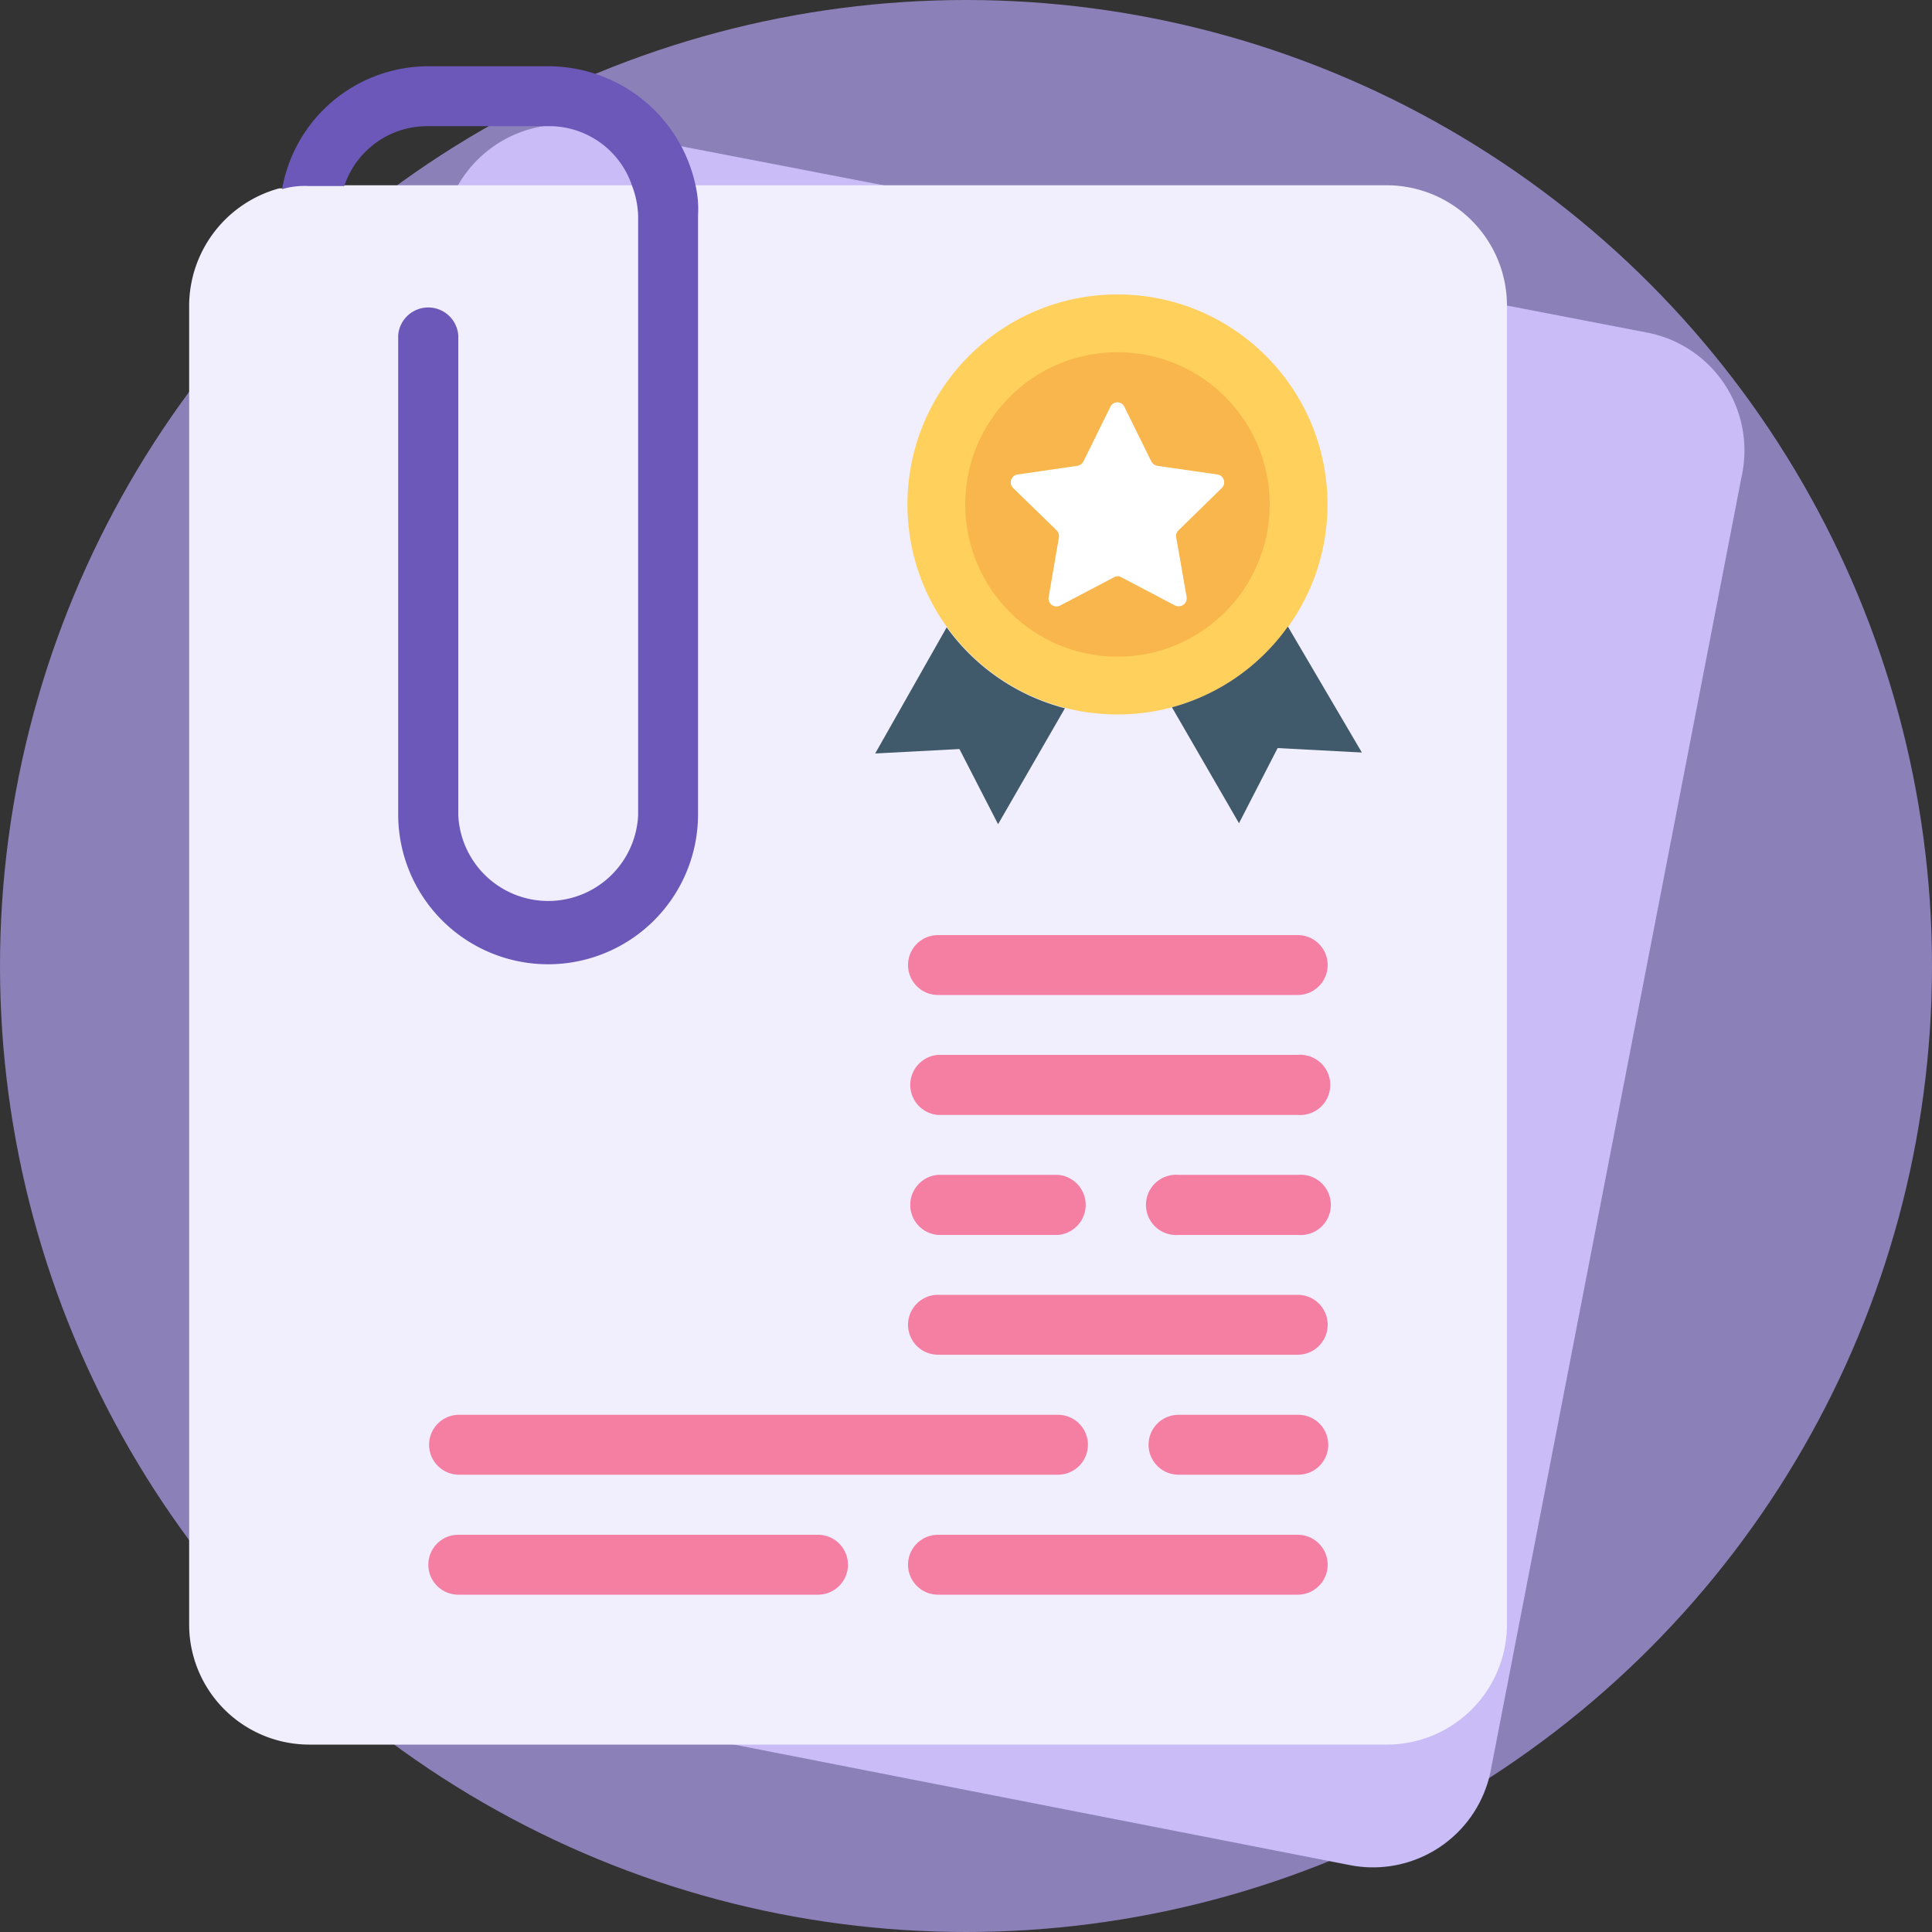 <svg xmlns="http://www.w3.org/2000/svg" width="100" height="100" viewBox="0 0 100 100">
  <rect x="0" y="0" width="100" height="100" fill="#333333" stroke="none"/>
  <g id="Grupo_124082" data-name="Grupo 124082" transform="translate(-333.574 -512)">
    <g id="CF6-41" transform="translate(333.574 512)">
      <circle id="Elipse_4099" data-name="Elipse 4099" cx="50" cy="50" r="50" fill="#8c80b8"/>
      <path id="Trazado_125093" data-name="Trazado 125093" d="M85.18,17.2a6.21,6.21,0,0,1,5,7.29l-13,67.05a6.21,6.21,0,0,1-7.3,5L15,85.8a6.21,6.21,0,0,1-5-7.29L23,11.46a6.25,6.25,0,0,1,5.74-5,5.44,5.44,0,0,1,1.55.15Z" fill="#c9bcf7"/>
      <path id="Trazado_125094" data-name="Trazado 125094" d="M71.83,9.59A6.23,6.23,0,0,1,78,15.8V84.09a6.22,6.22,0,0,1-6.21,6.21H16a6.22,6.22,0,0,1-6.21-6.21V15.8a6.32,6.32,0,0,1,4.66-6.05h.15A4.19,4.19,0,0,1,16,9.59Z" fill="#f1eefd"/>
      <path id="Trazado_125095" data-name="Trazado 125095" d="M36.13,11.15v31a7.76,7.76,0,0,1-15.52,0V17.35a1.56,1.56,0,0,1,3.11,0V42.19a4.66,4.66,0,0,0,9.31,0v-31a4.75,4.75,0,0,0-.31-1.56,4.52,4.52,0,0,0-4.35-3.1h-6.2a4.52,4.52,0,0,0-4.35,3.1H16a4.19,4.19,0,0,0-1.4.16,7.69,7.69,0,0,1,7.61-6.36h6.2A7.8,7.8,0,0,1,36,9.59a5.51,5.51,0,0,1,.13,1.56Z" fill="#6c58b8"/>
      <g id="Grupo_60571" data-name="Grupo 60571">
        <path id="Trazado_125096" data-name="Trazado 125096" d="M67.17,51.5H48.55a1.55,1.55,0,0,1,0-3.1H67.17a1.55,1.55,0,1,1,0,3.1Z" fill="#f57fa3"/>
        <path id="Trazado_125097" data-name="Trazado 125097" d="M54.76,63.92H48.55a1.56,1.56,0,0,1,0-3.11h6.21a1.56,1.56,0,0,1,0,3.11Z" fill="#f57fa3"/>
        <path id="Trazado_125098" data-name="Trazado 125098" d="M67.17,63.92H61a1.56,1.56,0,1,1,0-3.11h6.2a1.56,1.56,0,1,1,0,3.11Z" fill="#f57fa3"/>
        <path id="Trazado_125099" data-name="Trazado 125099" d="M42.34,82.54H23.72a1.55,1.55,0,0,1,0-3.1H42.34a1.55,1.55,0,0,1,0,3.1Z" fill="#f57fa3"/>
        <path id="Trazado_125100" data-name="Trazado 125100" d="M67.17,82.54H48.55a1.55,1.55,0,1,1,0-3.1H67.17a1.55,1.55,0,0,1,0,3.1Z" fill="#f57fa3"/>
        <path id="Trazado_125101" data-name="Trazado 125101" d="M67.17,57.71H48.55a1.56,1.56,0,0,1,0-3.11H67.17a1.56,1.56,0,1,1,0,3.11Z" fill="#f57fa3"/>
        <path id="Trazado_125102" data-name="Trazado 125102" d="M54.76,76.33h-31a1.55,1.55,0,1,1,0-3.1h31a1.55,1.55,0,0,1,0,3.1Z" fill="#f57fa3"/>
        <path id="Trazado_125103" data-name="Trazado 125103" d="M67.17,76.33H61a1.55,1.55,0,1,1,0-3.1h6.2a1.55,1.55,0,0,1,0,3.1Z" fill="#f57fa3"/>
        <path id="Trazado_125104" data-name="Trazado 125104" d="M67.17,70.12H48.55a1.55,1.55,0,1,1,0-3.1H67.17a1.55,1.55,0,0,1,0,3.1Z" fill="#f57fa3"/>
        <circle id="Elipse_4100" data-name="Elipse 4100" cx="10.87" cy="10.87" r="10.87" transform="translate(46.97 15.24)" fill="#ffd15c"/>
        <g id="Grupo_60570" data-name="Grupo 60570">
          <path id="Trazado_125105" data-name="Trazado 125105" d="M49,32.47,45.3,39l4.36-.23,2,3.89,3.46-6A10.93,10.93,0,0,1,49,32.47Z" fill="#40596b"/>
          <path id="Trazado_125106" data-name="Trazado 125106" d="M66.66,32.43a10.85,10.85,0,0,1-6,4.18l3.47,6,2-3.89,4.36.23Z" fill="#40596b"/>
        </g>
        <circle id="Elipse_4101" data-name="Elipse 4101" cx="7.88" cy="7.88" r="7.88" transform="translate(49.96 18.23)" fill="#f8b64c"/>
        <path id="Trazado_125107" data-name="Trazado 125107" d="M63.24,25.26a.41.41,0,0,0-.23-.7l-3.11-.45a.46.46,0,0,1-.31-.23L58.2,21.06a.4.4,0,0,0-.73,0l-1.39,2.82a.46.46,0,0,1-.31.23l-3.1.45a.41.41,0,0,0-.23.7l2.25,2.19a.44.44,0,0,1,.12.36l-.53,3.09a.41.41,0,0,0,.6.44l2.78-1.46a.37.37,0,0,1,.38,0l2.78,1.46a.42.42,0,0,0,.6-.44l-.54-3.09a.4.4,0,0,1,.12-.36Z" fill="#fff"/>
      </g>
    </g>
  </g>
</svg>
